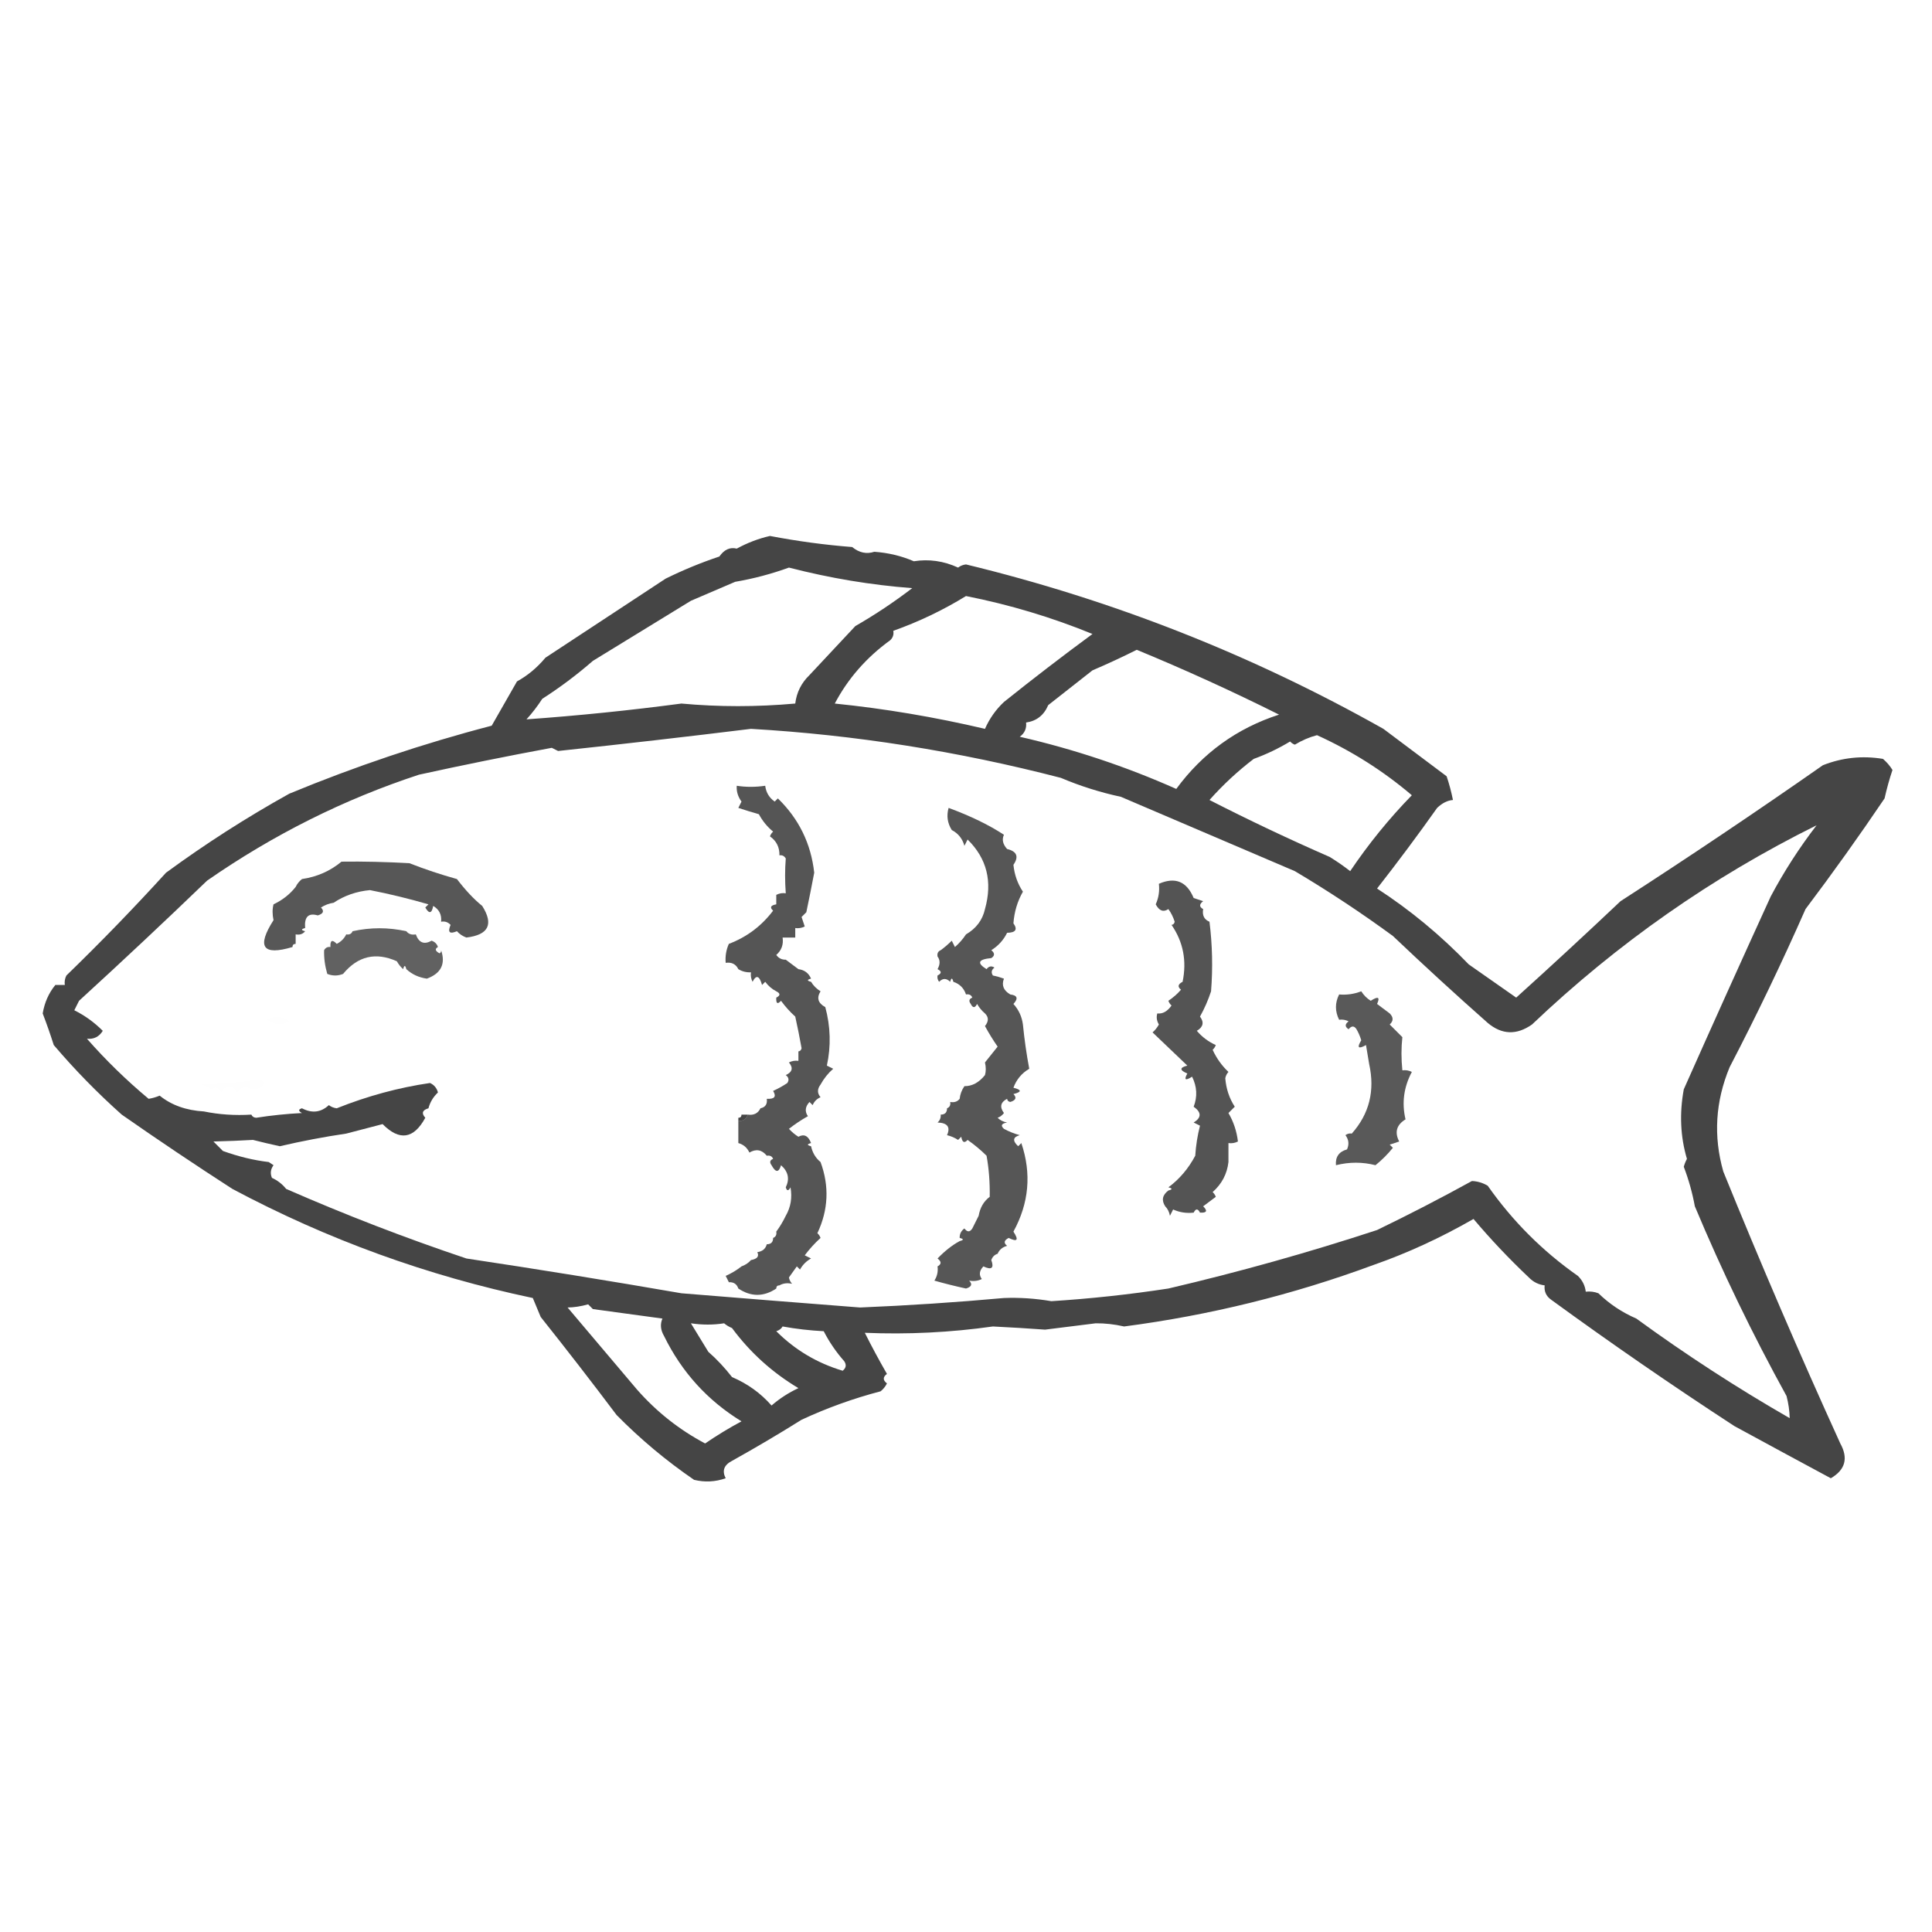 <?xml version="1.0" encoding="UTF-8"?>
<!DOCTYPE svg PUBLIC "-//W3C//DTD SVG 1.1//EN" "http://www.w3.org/Graphics/SVG/1.1/DTD/svg11.dtd">
<svg xmlns="http://www.w3.org/2000/svg" version="1.1" width="611px" height="611px" style="shape-rendering:geometricPrecision; text-rendering:geometricPrecision; image-rendering:optimizeQuality; fill-rule:evenodd; clip-rule:evenodd" xmlns:xlink="http://www.w3.org/1999/xlink">
<g><path style="opacity:0.728" fill="#000000" d="M 243.5,169.5 C 252.307,171.175 260.974,172.342 269.5,173C 271.706,174.807 274.039,175.307 276.5,174.5C 280.941,174.817 285.108,175.817 289,177.5C 293.783,176.74 298.45,177.406 303,179.5C 303.725,178.941 304.558,178.608 305.5,178.5C 351.99,189.769 395.99,207.103 437.5,230.5C 444.143,235.469 450.81,240.469 457.5,245.5C 458.326,247.959 458.993,250.459 459.5,253C 457.786,253.128 456.119,253.962 454.5,255.5C 448.399,264.111 442.066,272.611 435.5,281C 445.97,287.794 455.637,295.794 464.5,305C 469.453,308.484 474.453,311.984 479.5,315.5C 490.604,305.476 501.604,295.309 512.5,285C 534.106,271.058 555.439,256.725 576.5,242C 582.612,239.586 588.946,238.919 595.5,240C 596.687,241.019 597.687,242.186 598.5,243.5C 597.512,246.45 596.679,249.45 596,252.5C 587.956,264.401 579.623,276.067 571,287.5C 563.577,304.35 555.577,321.016 547,337.5C 542.489,348.355 541.822,359.355 545,370.5C 556.771,399.504 569.105,428.171 582,456.5C 584.583,461.171 583.583,464.837 579,467.5C 568.91,462.076 558.744,456.576 548.5,451C 528.794,438.152 509.461,424.819 490.5,411C 488.963,409.89 488.297,408.39 488.5,406.5C 486.567,406.271 484.9,405.438 483.5,404C 477.26,398.097 471.427,391.931 466,385.5C 455.596,391.466 445.096,396.299 434.5,400C 408.934,409.464 382.601,415.964 355.5,419.5C 352.455,418.802 349.455,418.468 346.5,418.5C 341.167,419.167 335.833,419.833 330.5,420.5C 325.189,420.114 319.689,419.781 314,419.5C 300.579,421.401 287.079,422.068 273.5,421.5C 275.685,425.856 278.018,430.189 280.5,434.5C 279.167,435.5 279.167,436.5 280.5,437.5C 280.023,438.478 279.357,439.311 278.5,440C 269.904,442.253 261.571,445.253 253.5,449C 246.287,453.518 238.953,457.851 231.5,462C 228.953,463.316 228.287,465.149 229.5,467.5C 226.216,468.657 222.882,468.824 219.5,468C 210.662,461.943 202.495,455.11 195,447.5C 187.167,437.089 179.167,426.755 171,416.5C 170.167,414.5 169.333,412.5 168.5,410.5C 135.141,403.479 103.474,391.979 73.5,376C 61.724,368.401 50.057,360.568 38.5,352.5C 30.844,345.677 23.677,338.344 17,330.5C 15.932,327.129 14.765,323.796 13.5,320.5C 14.095,317.025 15.429,314.025 17.5,311.5C 18.5,311.5 19.5,311.5 20.5,311.5C 20.351,310.448 20.517,309.448 21,308.5C 31.808,298.024 42.308,287.191 52.5,276C 64.984,266.847 77.984,258.514 91.5,251C 112.485,242.317 133.818,235.151 155.5,229.5C 158.183,224.795 160.85,220.129 163.5,215.5C 166.86,213.659 169.86,211.159 172.5,208C 185.172,199.659 197.839,191.325 210.5,183C 216.051,180.264 221.717,177.931 227.5,176C 229.03,173.803 230.864,172.97 233,173.5C 236.415,171.644 239.915,170.311 243.5,169.5 Z M 166.5,227.5 C 168.303,225.519 169.97,223.352 171.5,221C 177.092,217.416 182.426,213.416 187.5,209C 197.796,202.671 208.13,196.338 218.5,190C 223.167,188 227.833,186 232.5,184C 238.313,183.006 243.979,181.506 249.5,179.5C 262.525,182.858 275.525,185.024 288.5,186C 282.774,190.389 276.774,194.389 270.5,198C 265.695,203.14 260.861,208.307 256,213.5C 253.429,215.976 251.929,218.976 251.5,222.5C 239.322,223.589 227.322,223.589 215.5,222.5C 199.213,224.663 182.879,226.329 166.5,227.5 Z M 305.5,188.5 C 319.306,191.234 332.639,195.234 345.5,200.5C 336.024,207.475 326.691,214.642 317.5,222C 314.941,224.4 312.941,227.233 311.5,230.5C 295.582,226.764 279.748,224.097 264,222.5C 268.161,214.612 273.994,207.945 281.5,202.5C 282.386,201.675 282.719,200.675 282.5,199.5C 290.564,196.634 298.231,192.968 305.5,188.5 Z M 359.5,205.5 C 374.743,211.788 389.743,218.621 404.5,226C 391.176,230.315 380.343,238.148 372,249.5C 356.046,242.404 339.546,236.904 322.5,233C 324.037,231.89 324.703,230.39 324.5,228.5C 327.815,228.028 330.149,226.195 331.5,223C 336.136,219.372 340.803,215.705 345.5,212C 350.35,209.92 355.017,207.753 359.5,205.5 Z M 109.5,358.5 C 113.335,357.499 117.169,356.499 121,355.5C 126.341,360.892 130.841,360.225 134.5,353.5C 133.223,352.078 133.557,351.078 135.5,350.5C 136.006,348.571 137.006,346.905 138.5,345.5C 138.135,344.098 137.301,343.098 136,342.5C 126.048,343.95 116.215,346.617 106.5,350.5C 105.558,350.392 104.725,350.059 104,349.5C 101.494,351.823 98.66,352.156 95.5,350.5C 94.304,350.846 94.304,351.346 95.5,352C 90.628,352.246 85.795,352.746 81,353.5C 80.235,353.43 79.735,353.097 79.5,352.5C 74.305,352.821 69.305,352.487 64.5,351.5C 58.879,351.171 54.212,349.504 50.5,346.5C 49.284,347.002 48.117,347.335 47,347.5C 39.942,341.607 33.442,335.274 27.5,328.5C 29.681,328.716 31.347,327.883 32.5,326C 29.853,323.343 26.853,321.177 23.5,319.5C 24,318.5 24.5,317.5 25,316.5C 38.641,304.027 52.141,291.361 65.5,278.5C 86.455,263.945 108.788,252.779 132.5,245C 146.462,241.935 160.462,239.101 174.5,236.5C 175.167,236.833 175.833,237.167 176.5,237.5C 197.156,235.3 217.489,232.966 237.5,230.5C 270.347,232.406 303.013,237.572 335.5,246C 341.579,248.581 347.913,250.581 354.5,252C 372.823,259.828 391.157,267.661 409.5,275.5C 420.128,281.819 430.461,288.652 440.5,296C 450.409,305.415 460.409,314.581 470.5,323.5C 474.967,327.253 479.634,327.42 484.5,324C 511.472,298.357 541.472,277.357 574.5,261C 569.031,268.108 564.198,275.608 560,283.5C 550.743,303.763 541.576,324.097 532.5,344.5C 531.092,352.167 531.426,359.501 533.5,366.5C 533.069,367.293 532.735,368.127 532.5,369C 534.044,373.047 535.21,377.213 536,381.5C 544.56,401.955 554.227,421.955 565,441.5C 565.614,443.879 565.947,446.212 566,448.5C 549.271,438.884 533.105,428.384 517.5,417C 512.994,415.059 508.994,412.392 505.5,409C 504.207,408.51 502.873,408.343 501.5,408.5C 501.271,406.567 500.438,404.9 499,403.5C 487.861,395.694 478.361,386.194 470.5,375C 468.966,374.077 467.299,373.577 465.5,373.5C 455.636,378.932 445.636,384.098 435.5,389C 413.867,396.101 391.867,402.268 369.5,407.5C 357.084,409.396 344.751,410.73 332.5,411.5C 327.441,410.641 322.441,410.308 317.5,410.5C 302.326,411.876 287.16,412.876 272,413.5C 253.439,412.064 234.605,410.564 215.5,409C 192.749,405.061 170.082,401.395 147.5,398C 128.221,391.533 109.221,384.199 90.5,376C 89.271,374.471 87.771,373.304 86,372.5C 85.405,371.101 85.572,369.768 86.5,368.5C 86,368.167 85.5,367.833 85,367.5C 80.264,366.942 75.431,365.775 70.5,364C 69.5,363 68.5,362 67.5,361C 72.141,360.883 76.308,360.717 80,360.5C 82.796,361.211 85.63,361.878 88.5,362.5C 95.499,360.865 102.5,359.532 109.5,358.5 Z M 416.5,232.5 C 427.453,237.471 437.453,243.804 446.5,251.5C 439.296,258.895 432.796,266.895 427,275.5C 424.92,273.877 422.754,272.377 420.5,271C 407.639,265.381 394.972,259.381 382.5,253C 386.755,248.209 391.422,243.875 396.5,240C 400.519,238.538 404.352,236.705 408,234.5C 408.414,234.957 408.914,235.291 409.5,235.5C 411.764,234.131 414.097,233.131 416.5,232.5 Z M 234.5,352.5 C 235.167,352.5 235.833,352.5 236.5,352.5C 236.027,353.906 235.027,354.573 233.5,354.5C 233.5,354.167 233.5,353.833 233.5,353.5C 234.167,353.5 234.5,353.167 234.5,352.5 Z M 179.5,413.5 C 181.532,413.478 183.698,413.145 186,412.5C 186.5,413 187,413.5 187.5,414C 194.833,415 202.167,416 209.5,417C 208.724,418.77 208.89,420.603 210,422.5C 215.593,433.922 223.76,442.922 234.5,449.5C 230.545,451.619 226.712,453.952 223,456.5C 214.82,452.158 207.653,446.491 201.5,439.5C 194.114,430.789 186.781,422.122 179.5,413.5 Z M 218.5,418.5 C 222.102,419.034 225.602,419.034 229,418.5C 229.75,419.126 230.584,419.626 231.5,420C 237.203,427.71 244.203,434.043 252.5,439C 249.389,440.451 246.556,442.285 244,444.5C 240.579,440.596 236.412,437.596 231.5,435.5C 229.213,432.559 226.713,429.892 224,427.5C 222.148,424.454 220.315,421.454 218.5,418.5 Z M 247.5,419.5 C 251.75,420.272 256.083,420.772 260.5,421C 262.276,424.441 264.443,427.608 267,430.5C 267.749,431.635 267.583,432.635 266.5,433.5C 258.432,431.092 251.432,426.926 245.5,421C 246.416,420.722 247.082,420.222 247.5,419.5 Z"/></g>
<g><path style="opacity:0.665" fill="#000000" d="M 248.5,303.5 C 249.833,304.5 251.167,305.5 252.5,306.5C 254.404,306.738 255.738,307.738 256.5,309.5C 255.167,309.833 255.167,310.167 256.5,310.5C 257.23,311.712 258.23,312.712 259.5,313.5C 258.197,315.589 258.697,317.256 261,318.5C 262.67,324.678 262.836,330.845 261.5,337C 262.167,337.333 262.833,337.667 263.5,338C 261.893,339.405 260.56,341.072 259.5,343C 258.427,344.416 258.427,345.75 259.5,347C 258.333,347.5 257.5,348.333 257,349.5C 256.667,349.167 256.333,348.833 256,348.5C 254.632,349.993 254.465,351.493 255.5,353C 253.411,354.171 251.411,355.504 249.5,357C 250.471,358.041 251.471,358.874 252.5,359.5C 254.292,358.527 255.625,359.194 256.5,361.5C 255.167,361.833 255.167,362.167 256.5,362.5C 256.953,364.565 257.953,366.232 259.5,367.5C 262.311,375.128 261.978,382.628 258.5,390C 258.957,390.414 259.291,390.914 259.5,391.5C 257.649,393.184 255.982,395.017 254.5,397C 255.167,397.333 255.833,397.667 256.5,398C 255,398.833 253.833,400 253,401.5C 252.667,401.167 252.333,400.833 252,400.5C 251.173,401.662 250.34,402.829 249.5,404C 249.645,404.772 249.978,405.439 250.5,406C 248.981,405.669 247.648,405.836 246.5,406.5C 245.833,406.5 245.5,406.833 245.5,407.5C 241.5,410.167 237.5,410.167 233.5,407.5C 233.027,406.094 232.027,405.427 230.5,405.5C 230.196,404.85 229.863,404.183 229.5,403.5C 231.36,402.675 233.026,401.675 234.5,400.5C 235.71,400.068 236.71,399.401 237.5,398.5C 239.485,398.141 240.151,397.308 239.5,396C 241.119,395.764 242.119,394.931 242.5,393.5C 243.833,393.5 244.5,392.833 244.5,391.5C 245.338,391.158 245.672,390.492 245.5,389.5C 246.64,387.955 247.64,386.288 248.5,384.5C 250.076,381.772 250.576,378.772 250,375.5C 249.346,376.696 248.846,376.696 248.5,375.5C 249.789,372.849 249.289,370.516 247,368.5C 246.309,370.891 245.309,370.891 244,368.5C 243.308,367.563 243.475,366.897 244.5,366.5C 244.158,365.662 243.492,365.328 242.5,365.5C 240.951,363.595 239.118,363.261 237,364.5C 236.28,362.944 235.113,361.944 233.5,361.5C 233.5,359.167 233.5,356.833 233.5,354.5C 235.027,354.573 236.027,353.906 236.5,352.5C 238.38,352.771 239.713,352.104 240.5,350.5C 242.048,350.179 242.715,349.179 242.5,347.5C 244.942,347.646 245.609,346.813 244.5,345C 246.081,344.293 247.581,343.46 249,342.5C 249.617,341.551 249.451,340.718 248.5,340C 250.592,339.047 250.925,337.714 249.5,336C 250.448,335.517 251.448,335.351 252.5,335.5C 252.5,334.5 252.5,333.5 252.5,332.5C 253.043,332.44 253.376,332.107 253.5,331.5C 252.906,328.17 252.24,324.836 251.5,321.5C 249.844,320.008 248.344,318.342 247,316.5C 245.893,317.712 245.393,317.379 245.5,315.5C 246.833,314.833 246.833,314.167 245.5,313.5C 244.152,312.814 242.985,311.814 242,310.5C 241.667,310.833 241.333,311.167 241,311.5C 240.16,308.536 239.16,308.203 238,310.5C 237.517,309.552 237.351,308.552 237.5,307.5C 236.041,307.567 234.708,307.234 233.5,306.5C 232.713,304.896 231.38,304.229 229.5,304.5C 229.325,302.379 229.659,300.379 230.5,298.5C 236.137,296.372 240.804,292.872 244.5,288C 243.366,286.984 243.699,286.317 245.5,286C 245.5,285 245.5,284 245.5,283C 246.448,282.517 247.448,282.351 248.5,282.5C 248.22,278.713 248.22,275.047 248.5,271.5C 248.043,270.702 247.376,270.369 246.5,270.5C 246.559,267.951 245.559,265.951 243.5,264.5C 243.709,263.914 244.043,263.414 244.5,263C 242.652,261.482 241.152,259.649 240,257.5C 237.853,256.887 235.686,256.221 233.5,255.5C 233.833,254.833 234.167,254.167 234.5,253.5C 233.36,251.922 232.86,250.256 233,248.5C 235.893,248.953 238.893,248.953 242,248.5C 242.26,250.618 243.26,252.284 245,253.5C 245.333,253.167 245.667,252.833 246,252.5C 252.646,258.958 256.479,266.791 257.5,276C 256.71,280.179 255.877,284.346 255,288.5C 254.5,289 254,289.5 253.5,290C 253.833,291 254.167,292 254.5,293C 253.552,293.483 252.552,293.649 251.5,293.5C 251.5,294.5 251.5,295.5 251.5,296.5C 250.167,296.5 248.833,296.5 247.5,296.5C 247.822,298.722 247.155,300.556 245.5,302C 246.244,303.039 247.244,303.539 248.5,303.5 Z"/></g>
<g><path style="opacity:0.662" fill="#000000" d="M 319.5,314.5 C 321.758,314.775 322.092,315.775 320.5,317.5C 322.168,319.342 323.168,321.508 323.5,324C 323.972,328.743 324.639,333.41 325.5,338C 323.116,339.41 321.45,341.41 320.5,344C 323.167,344.667 323.167,345.333 320.5,346C 321.604,347.131 321.271,347.965 319.5,348.5C 318.893,348.376 318.56,348.043 318.5,347.5C 316.418,348.585 316.084,350.085 317.5,352C 316.956,352.717 316.289,353.217 315.5,353.5C 316.263,354.268 317.263,354.768 318.5,355C 316.699,355.317 316.366,355.984 317.5,357C 319.087,357.862 320.754,358.529 322.5,359C 320.314,359.604 320.148,360.77 322,362.5C 322.333,362.167 322.667,361.833 323,361.5C 326.263,371.167 325.43,380.501 320.5,389.5C 322.252,392.191 321.752,392.858 319,391.5C 317.513,392.253 317.346,393.086 318.5,394C 317.058,394.377 316.058,395.21 315.5,396.5C 314.522,396.811 313.855,397.478 313.5,398.5C 314.435,401.06 313.601,401.726 311,400.5C 309.706,401.854 309.54,403.188 310.5,404.5C 309.284,405.096 307.951,405.263 306.5,405C 307.604,406.131 307.271,406.965 305.5,407.5C 302.148,406.774 298.815,405.941 295.5,405C 296.38,403.644 296.714,402.144 296.5,400.5C 297.774,399.811 297.774,398.977 296.5,398C 298.811,395.603 301.145,393.77 303.5,392.5C 304.833,392.167 304.833,391.833 303.5,391.5C 303.461,390.244 303.961,389.244 305,388.5C 305.893,389.711 306.726,389.711 307.5,388.5C 308.18,387.14 308.847,385.807 309.5,384.5C 309.959,381.891 311.125,379.891 313,378.5C 313.079,373.945 312.746,369.612 312,365.5C 310.134,363.659 308.134,361.992 306,360.5C 304.984,361.634 304.317,361.301 304,359.5C 303.667,359.833 303.333,360.167 303,360.5C 301.933,359.809 300.766,359.309 299.5,359C 300.646,356.443 299.646,355.11 296.5,355C 297.252,354.329 297.586,353.496 297.5,352.5C 298.833,352.5 299.5,351.833 299.5,350.5C 300.338,350.158 300.672,349.492 300.5,348.5C 301.791,348.737 302.791,348.404 303.5,347.5C 303.639,346.081 304.139,344.748 305,343.5C 307.432,343.529 309.598,342.362 311.5,340C 311.835,338.836 311.835,337.503 311.5,336C 312.833,334.333 314.167,332.667 315.5,331C 314.07,328.945 312.737,326.779 311.5,324.5C 312.705,323.005 312.705,321.672 311.5,320.5C 310.531,319.691 309.698,318.691 309,317.5C 308.333,318.833 307.667,318.833 307,317.5C 306.308,316.563 306.475,315.897 307.5,315.5C 307.158,314.662 306.492,314.328 305.5,314.5C 304.833,312.5 303.5,311.167 301.5,310.5C 301.167,309.167 300.833,309.167 300.5,310.5C 299.312,309.316 298.145,309.316 297,310.5C 296.536,309.906 296.369,309.239 296.5,308.5C 297.833,307.833 297.833,307.167 296.5,306.5C 297.354,304.965 297.354,303.632 296.5,302.5C 296.328,301.508 296.662,300.842 297.5,300.5C 298.688,299.636 299.855,298.636 301,297.5C 301.333,298.167 301.667,298.833 302,299.5C 303.376,298.295 304.542,296.962 305.5,295.5C 308.73,293.623 310.73,290.956 311.5,287.5C 313.934,278.814 312.101,271.481 306,265.5C 305.667,266.167 305.333,266.833 305,267.5C 304.389,265.25 303.056,263.583 301,262.5C 299.627,260.305 299.294,257.971 300,255.5C 306.962,258.072 312.795,260.905 317.5,264C 316.804,265.488 317.138,266.988 318.5,268.5C 321.601,269.253 322.268,270.919 320.5,273.5C 320.819,276.645 321.819,279.478 323.5,282C 321.774,285.008 320.774,288.341 320.5,292C 321.884,293.957 321.217,294.957 318.5,295C 317.359,297.308 315.692,299.141 313.5,300.5C 314.641,301.425 314.641,302.259 313.5,303C 309.341,303.39 308.841,304.556 312,306.5C 312.718,305.549 313.551,305.383 314.5,306C 313.549,306.718 313.383,307.551 314,308.5C 315.135,308.727 316.302,309.06 317.5,309.5C 316.693,311.578 317.359,313.245 319.5,314.5 Z"/></g>
<g><path style="opacity:0.659" fill="#000000" d="M 152.5,286.5 C 156.183,292.321 154.516,295.655 147.5,296.5C 146.328,296.081 145.328,295.415 144.5,294.5C 142.167,295.5 141.5,294.833 142.5,292.5C 141.675,291.614 140.675,291.281 139.5,291.5C 139.725,289.284 138.892,287.617 137,286.5C 136.549,288.929 135.715,289.096 134.5,287C 134.833,286.667 135.167,286.333 135.5,286C 129.408,284.224 123.242,282.724 117,281.5C 112.733,281.898 108.9,283.231 105.5,285.5C 104.078,285.709 102.745,286.209 101.5,287C 102.604,288.131 102.271,288.965 100.5,289.5C 97.527,288.626 96.194,289.96 96.5,293.5C 95.167,293.833 95.167,294.167 96.5,294.5C 95.791,295.404 94.791,295.737 93.5,295.5C 93.5,296.5 93.5,297.5 93.5,298.5C 92.833,298.5 92.5,298.833 92.5,299.5C 83.085,302.313 81.085,299.479 86.5,291C 86.112,289.192 86.112,287.525 86.5,286C 89.326,284.661 91.659,282.828 93.5,280.5C 93.953,279.542 94.62,278.708 95.5,278C 100.24,277.315 104.407,275.481 108,272.5C 114.963,272.409 122.13,272.575 129.5,273C 134.373,274.913 139.373,276.58 144.5,278C 147.227,281.569 149.894,284.403 152.5,286.5 Z"/></g>
<g><path style="opacity:0.669" fill="#000000" d="M 380.5,287.5 C 380.157,289.483 380.824,290.817 382.5,291.5C 383.415,298.815 383.582,306.148 383,313.5C 382.091,316.28 380.925,318.946 379.5,321.5C 380.859,323.306 380.525,324.806 378.5,326C 380.151,327.943 382.151,329.443 384.5,330.5C 384.291,331.086 383.957,331.586 383.5,332C 384.724,334.671 386.391,337.004 388.5,339C 387.978,339.561 387.645,340.228 387.5,341C 387.77,344.343 388.77,347.343 390.5,350C 389.833,350.667 389.167,351.333 388.5,352C 390.105,354.733 391.105,357.733 391.5,361C 390.552,361.483 389.552,361.649 388.5,361.5C 388.5,363.5 388.5,365.5 388.5,367.5C 388.074,371.251 386.407,374.417 383.5,377C 383.957,377.414 384.291,377.914 384.5,378.5C 383.167,379.5 381.833,380.5 380.5,381.5C 381.981,382.944 381.648,383.611 379.5,383.5C 378.833,382.167 378.167,382.167 377.5,383.5C 375.208,383.756 373.041,383.423 371,382.5C 370.667,383.167 370.333,383.833 370,384.5C 369.768,383.263 369.268,382.263 368.5,381.5C 367.266,379.602 367.599,377.935 369.5,376.5C 370.833,376.167 370.833,375.833 369.5,375.5C 372.995,372.919 375.828,369.585 378,365.5C 378.212,362.242 378.712,359.076 379.5,356C 378.833,355.667 378.167,355.333 377.5,355C 380.003,353.451 380.003,351.784 377.5,350C 378.728,346.826 378.561,343.659 377,340.5C 374.871,341.863 374.371,341.529 375.5,339.5C 373.009,338.459 373.009,337.626 375.5,337C 371.791,333.491 368.125,329.991 364.5,326.5C 365.311,325.784 365.978,324.95 366.5,324C 365.813,322.838 365.647,321.672 366,320.5C 367.676,320.705 369.176,319.872 370.5,318C 370.043,317.586 369.709,317.086 369.5,316.5C 370.981,315.52 372.315,314.353 373.5,313C 372.346,312.086 372.513,311.253 374,310.5C 375.365,303.869 374.198,297.869 370.5,292.5C 371.043,292.44 371.376,292.107 371.5,291.5C 371.006,289.974 370.339,288.641 369.5,287.5C 367.93,288.559 366.597,288.059 365.5,286C 366.423,283.959 366.756,281.792 366.5,279.5C 371.657,277.254 375.324,278.754 377.5,284C 378.5,284.333 379.5,284.667 380.5,285C 379.226,285.977 379.226,286.811 380.5,287.5 Z"/></g>
<g><path style="opacity:0.619" fill="#000000" d="M 128.5,294.5 C 129.209,295.404 130.209,295.737 131.5,295.5C 132.467,298.155 134.133,298.822 136.5,297.5C 137.522,297.855 138.189,298.522 138.5,299.5C 137.453,300.078 137.62,300.744 139,301.5C 139.399,301.272 139.565,300.938 139.5,300.5C 140.983,304.849 139.483,307.849 135,309.5C 132.447,309.137 130.28,308.137 128.5,306.5C 128.167,305.167 127.833,305.167 127.5,306.5C 126.733,305.828 126.066,304.995 125.5,304C 118.836,301.019 113.17,302.353 108.5,308C 106.833,308.667 105.167,308.667 103.5,308C 102.755,305.429 102.421,302.929 102.5,300.5C 102.957,299.702 103.624,299.369 104.5,299.5C 104.389,297.352 105.056,297.019 106.5,298.5C 107.855,297.812 108.855,296.812 109.5,295.5C 110.492,295.672 111.158,295.338 111.5,294.5C 117.173,293.248 122.84,293.248 128.5,294.5 Z"/></g>
<g><path style="opacity:0.004" fill="#000000" d="M 305.5,295.5 C 302.999,295.489 302.832,294.822 305,293.5C 305.464,294.094 305.631,294.761 305.5,295.5 Z"/></g>
<g><path style="opacity:0.652" fill="#000000" d="M 427.5,358.5 C 433.044,352.273 434.877,344.94 433,336.5C 432.667,334.5 432.333,332.5 432,330.5C 429.562,331.866 429.062,331.366 430.5,329C 430.138,327.775 429.638,326.609 429,325.5C 428.259,324.359 427.425,324.359 426.5,325.5C 425.289,324.726 425.289,323.893 426.5,323C 425.552,322.517 424.552,322.351 423.5,322.5C 422.167,319.833 422.167,317.167 423.5,314.5C 425.92,314.708 428.253,314.374 430.5,313.5C 431.281,314.737 432.281,315.737 433.5,316.5C 435.838,314.989 436.504,315.323 435.5,317.5C 436.833,318.5 438.167,319.5 439.5,320.5C 440.711,321.72 440.711,322.887 439.5,324C 440.833,325.333 442.167,326.667 443.5,328C 443.132,331.378 443.132,334.878 443.5,338.5C 444.552,338.351 445.552,338.517 446.5,339C 443.944,343.811 443.278,348.811 444.5,354C 441.649,355.742 440.982,358.075 442.5,361C 441.5,361.333 440.5,361.667 439.5,362C 439.833,362.333 440.167,362.667 440.5,363C 438.873,365.02 437.039,366.853 435,368.5C 430.891,367.444 426.725,367.444 422.5,368.5C 422.277,365.886 423.444,364.219 426,363.5C 426.72,361.888 426.554,360.388 425.5,359C 426.094,358.536 426.761,358.369 427.5,358.5 Z"/></g>
<g><path style="opacity:0.004" fill="#000000" d="M 84.5,322.5 C 86.847,321.105 89.181,321.272 91.5,323C 89.234,324.34 86.901,324.173 84.5,322.5 Z"/></g>
<g><path style="opacity:0.005" fill="#000000" d="M 81.5,341.5 C 83.549,341.706 83.882,342.539 82.5,344C 80.765,344.651 79.098,344.485 77.5,343.5C 76.522,343.977 75.689,344.643 75,345.5C 73.333,342.833 71.667,342.833 70,345.5C 69.147,343.875 68.147,343.542 67,344.5C 65.933,343.809 64.766,343.309 63.5,343C 69.681,342.828 75.681,342.328 81.5,341.5 Z"/></g>
</svg>
